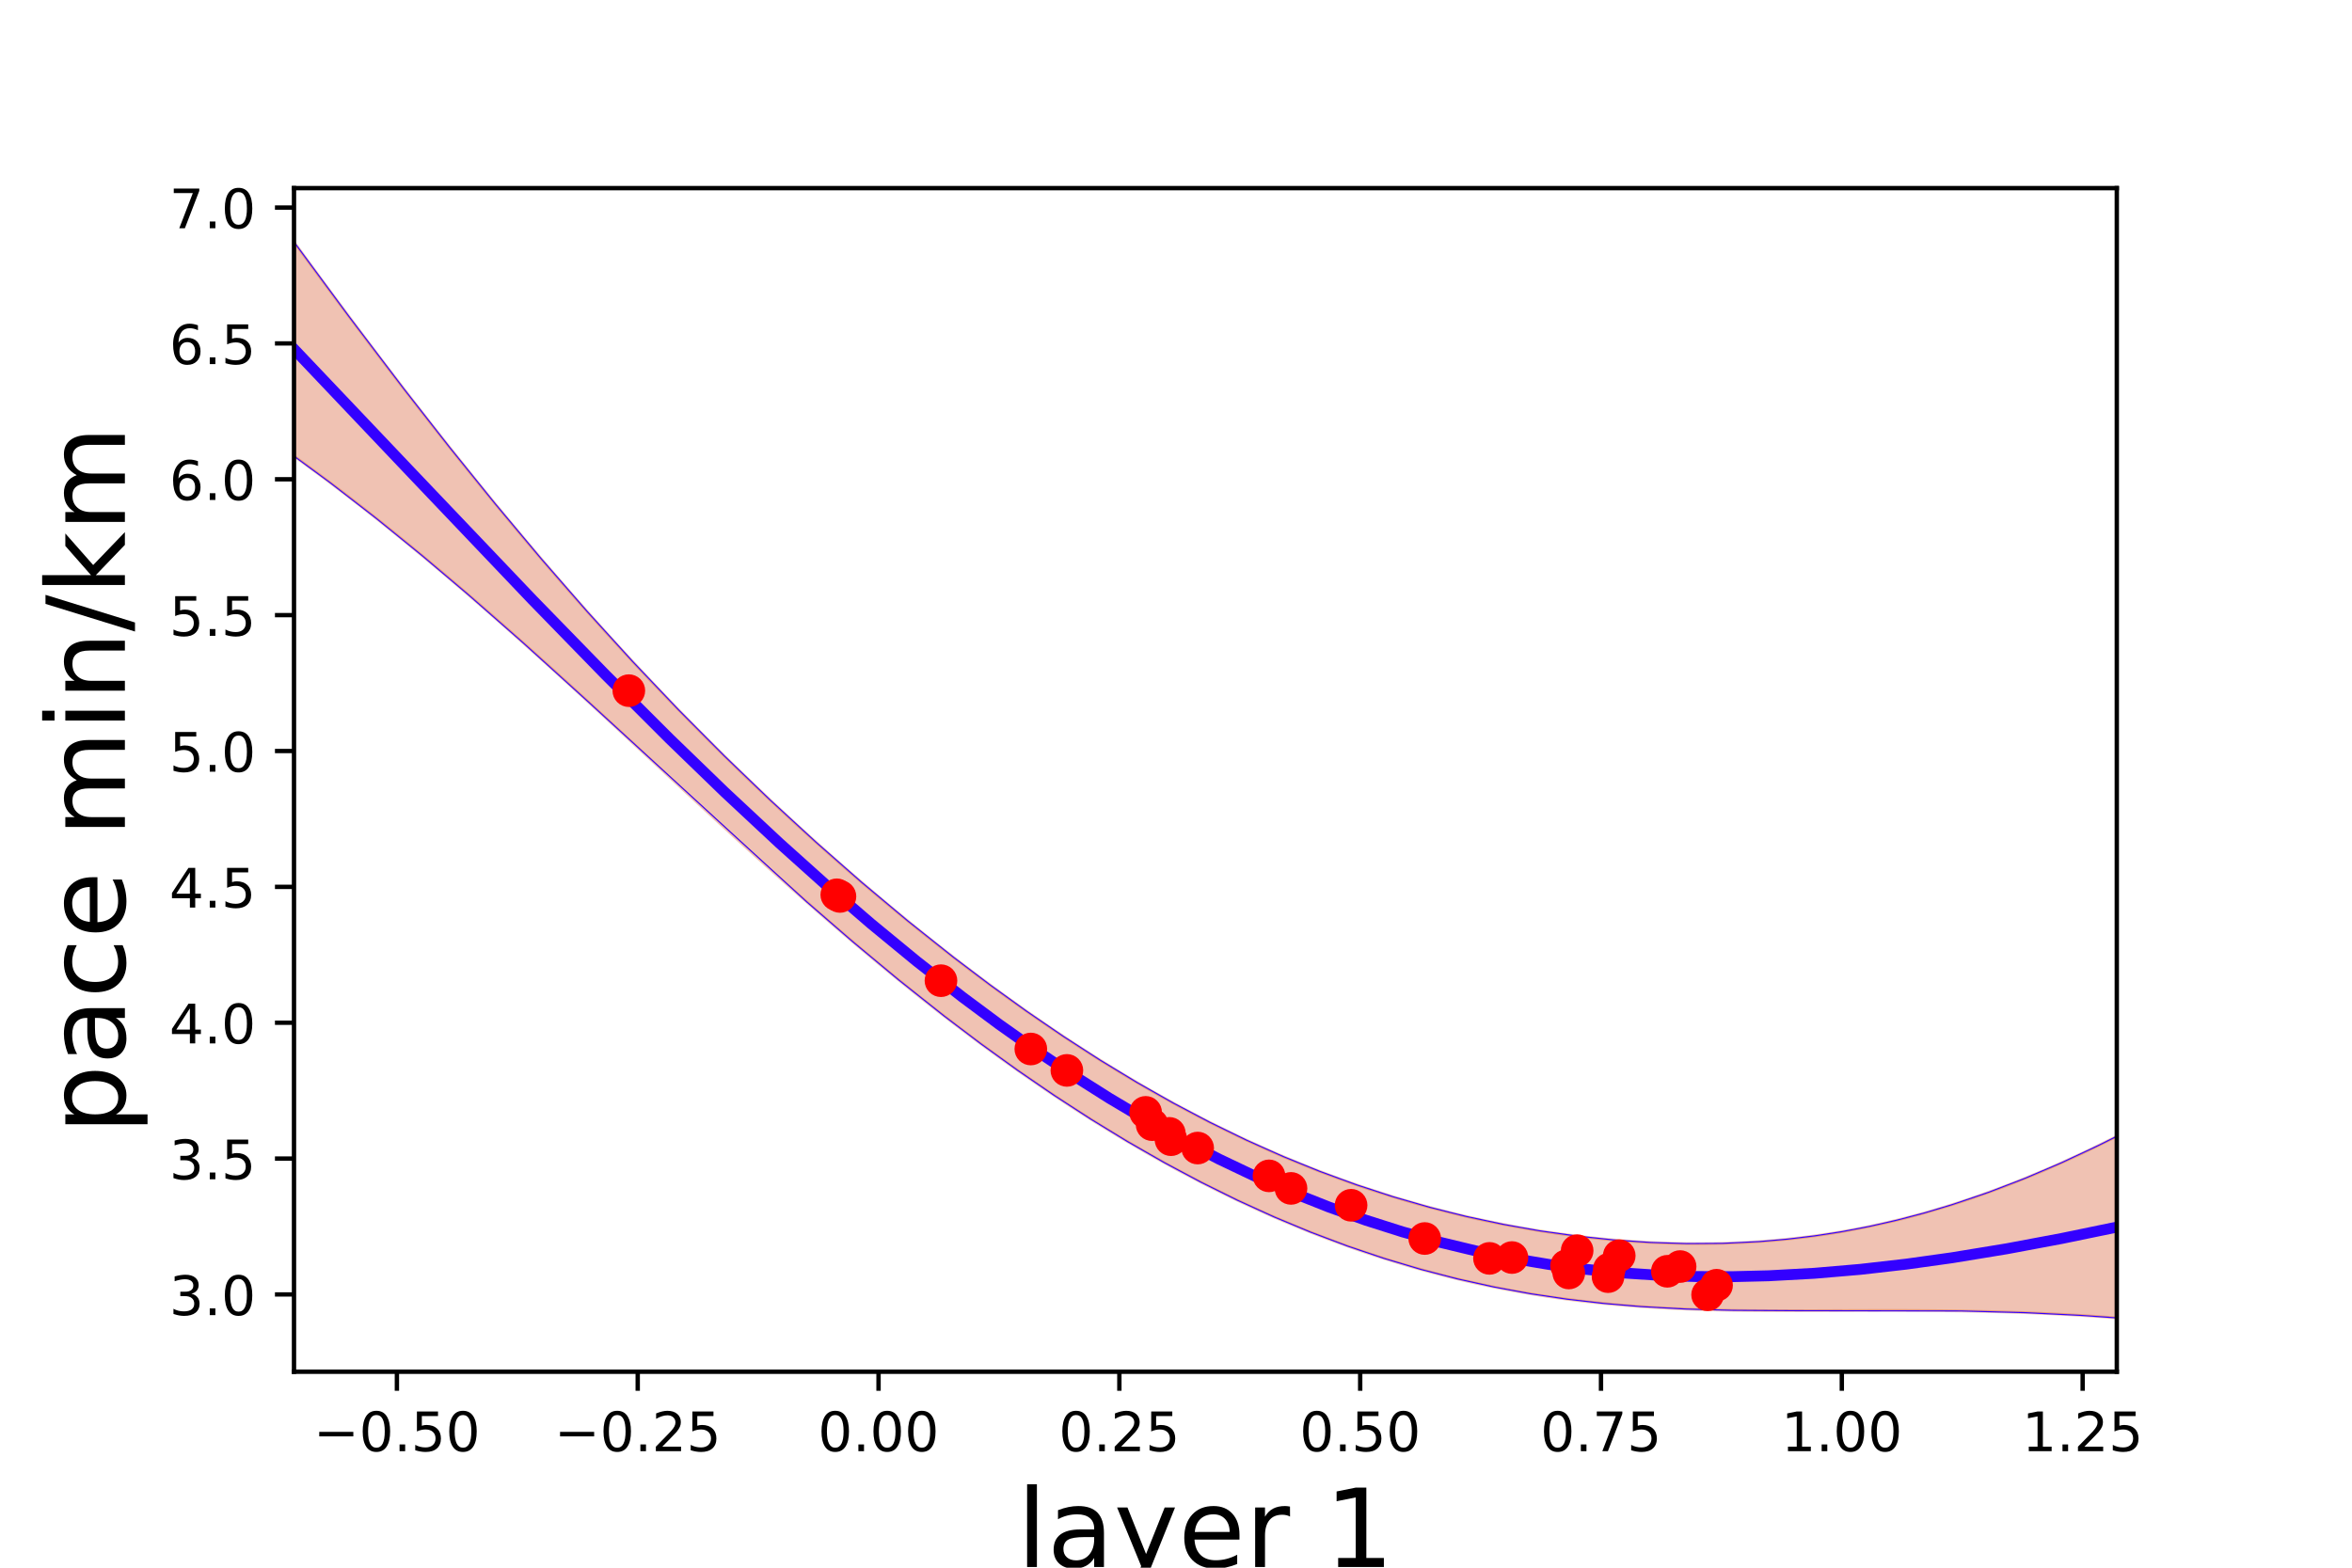 <?xml version="1.0" encoding="utf-8" standalone="no"?>
<!DOCTYPE svg PUBLIC "-//W3C//DTD SVG 1.1//EN"
  "http://www.w3.org/Graphics/SVG/1.1/DTD/svg11.dtd">
<!-- Created with matplotlib (http://matplotlib.org/) -->
<svg height="288pt" version="1.1" viewBox="0 0 432 288" width="432pt" xmlns="http://www.w3.org/2000/svg" xmlns:xlink="http://www.w3.org/1999/xlink">
 <defs>
  <style type="text/css">
*{stroke-linecap:butt;stroke-linejoin:round;}
  </style>
 </defs>
 <g id="figure_1">
  <g id="patch_1">
   <path d="M 0 288 
L 432 288 
L 432 0 
L 0 0 
z
" style="fill:none;"/>
  </g>
  <g id="axes_1">
   <g id="patch_2">
    <path d="M 54 252 
L 388.8 252 
L 388.8 34.56 
L 54 34.56 
z
" style="fill:none;"/>
   </g>
   <g id="patch_3">
    <path clip-path="url(#p4dc4544991)" d="M 54 44.444 
L 55.682 46.748 
L 57.365 49.044 
L 59.047 51.33 
L 60.73 53.607 
L 62.412 55.873 
L 64.094 58.13 
L 65.777 60.376 
L 67.459 62.611 
L 69.142 64.835 
L 70.824 67.047 
L 72.507 69.248 
L 74.189 71.437 
L 75.871 73.614 
L 77.554 75.778 
L 79.236 77.93 
L 80.919 80.068 
L 82.601 82.193 
L 84.283 84.305 
L 85.966 86.402 
L 87.648 88.486 
L 89.331 90.555 
L 91.013 92.61 
L 92.695 94.65 
L 94.378 96.674 
L 96.06 98.684 
L 97.743 100.679 
L 99.425 102.658 
L 101.108 104.621 
L 102.79 106.568 
L 104.472 108.5 
L 106.155 110.415 
L 107.837 112.315 
L 109.52 114.198 
L 111.202 116.066 
L 112.884 117.917 
L 114.567 119.752 
L 116.249 121.571 
L 117.932 123.374 
L 119.614 125.161 
L 121.296 126.932 
L 122.979 128.687 
L 124.661 130.427 
L 126.344 132.151 
L 128.026 133.859 
L 129.709 135.553 
L 131.391 137.231 
L 133.073 138.894 
L 134.756 140.543 
L 136.438 142.176 
L 138.121 143.795 
L 139.803 145.4 
L 141.485 146.99 
L 143.168 148.566 
L 144.85 150.128 
L 146.533 151.676 
L 148.215 153.21 
L 149.897 154.729 
L 151.58 156.235 
L 153.262 157.727 
L 154.945 159.206 
L 156.627 160.67 
L 158.31 162.12 
L 159.992 163.557 
L 161.674 164.98 
L 163.357 166.388 
L 165.039 167.783 
L 166.722 169.164 
L 168.404 170.53 
L 170.086 171.882 
L 171.769 173.22 
L 173.451 174.544 
L 175.134 175.853 
L 176.816 177.148 
L 178.498 178.427 
L 180.181 179.692 
L 181.863 180.942 
L 183.546 182.177 
L 185.228 183.397 
L 186.911 184.602 
L 188.593 185.791 
L 190.275 186.965 
L 191.958 188.123 
L 193.64 189.265 
L 195.323 190.392 
L 197.005 191.503 
L 198.687 192.597 
L 200.37 193.676 
L 202.052 194.738 
L 203.735 195.784 
L 205.417 196.813 
L 207.099 197.826 
L 208.782 198.822 
L 210.464 199.802 
L 212.147 200.765 
L 213.829 201.711 
L 215.512 202.64 
L 217.194 203.552 
L 218.876 204.448 
L 220.559 205.326 
L 222.241 206.187 
L 223.924 207.032 
L 225.606 207.859 
L 227.288 208.669 
L 228.971 209.462 
L 230.653 210.239 
L 232.336 210.998 
L 234.018 211.74 
L 235.701 212.465 
L 237.383 213.173 
L 239.065 213.864 
L 240.748 214.538 
L 242.43 215.196 
L 244.113 215.836 
L 245.795 216.46 
L 247.477 217.067 
L 249.16 217.658 
L 250.842 218.232 
L 252.525 218.79 
L 254.207 219.331 
L 255.889 219.856 
L 257.572 220.365 
L 259.254 220.858 
L 260.937 221.334 
L 262.619 221.795 
L 264.302 222.24 
L 265.984 222.669 
L 267.666 223.083 
L 269.349 223.48 
L 271.031 223.863 
L 272.714 224.23 
L 274.396 224.581 
L 276.078 224.917 
L 277.761 225.238 
L 279.443 225.544 
L 281.126 225.835 
L 282.808 226.11 
L 284.49 226.371 
L 286.173 226.616 
L 287.855 226.846 
L 289.538 227.062 
L 291.22 227.262 
L 292.903 227.448 
L 294.585 227.618 
L 296.267 227.773 
L 297.95 227.913 
L 299.632 228.037 
L 301.315 228.146 
L 302.997 228.24 
L 304.679 228.318 
L 306.362 228.38 
L 308.044 228.426 
L 309.727 228.456 
L 311.409 228.469 
L 313.091 228.466 
L 314.774 228.446 
L 316.456 228.409 
L 318.139 228.355 
L 319.821 228.283 
L 321.504 228.193 
L 323.186 228.085 
L 324.868 227.959 
L 326.551 227.814 
L 328.233 227.65 
L 329.916 227.467 
L 331.598 227.265 
L 333.28 227.044 
L 334.963 226.802 
L 336.645 226.541 
L 338.328 226.26 
L 340.01 225.959 
L 341.692 225.638 
L 343.375 225.296 
L 345.057 224.934 
L 346.74 224.552 
L 348.422 224.15 
L 350.105 223.727 
L 351.787 223.285 
L 353.469 222.822 
L 355.152 222.34 
L 356.834 221.837 
L 358.517 221.315 
L 360.199 220.773 
L 361.881 220.212 
L 363.564 219.632 
L 365.246 219.033 
L 366.929 218.414 
L 368.611 217.778 
L 370.293 217.122 
L 371.976 216.448 
L 373.658 215.756 
L 375.341 215.046 
L 377.023 214.319 
L 378.706 213.574 
L 380.388 212.811 
L 382.07 212.031 
L 383.753 211.235 
L 385.435 210.421 
L 387.118 209.591 
L 388.8 208.745 
L 388.8 242.116 
L 387.118 241.989 
L 385.435 241.868 
L 383.753 241.755 
L 382.07 241.65 
L 380.388 241.551 
L 378.706 241.459 
L 377.023 241.373 
L 375.341 241.294 
L 373.658 241.221 
L 371.976 241.154 
L 370.293 241.093 
L 368.611 241.038 
L 366.929 240.988 
L 365.246 240.944 
L 363.564 240.904 
L 361.881 240.87 
L 360.199 240.84 
L 358.517 240.815 
L 356.834 240.793 
L 355.152 240.776 
L 353.469 240.763 
L 351.787 240.753 
L 350.105 240.746 
L 348.422 240.743 
L 346.74 240.742 
L 345.057 240.743 
L 343.375 240.746 
L 341.692 240.751 
L 340.01 240.756 
L 338.328 240.763 
L 336.645 240.77 
L 334.963 240.777 
L 333.28 240.783 
L 331.598 240.788 
L 329.916 240.791 
L 328.233 240.792 
L 326.551 240.79 
L 324.868 240.785 
L 323.186 240.776 
L 321.504 240.762 
L 319.821 240.743 
L 318.139 240.719 
L 316.456 240.688 
L 314.774 240.65 
L 313.091 240.604 
L 311.409 240.551 
L 309.727 240.488 
L 308.044 240.417 
L 306.362 240.336 
L 304.679 240.245 
L 302.997 240.143 
L 301.315 240.03 
L 299.632 239.906 
L 297.95 239.77 
L 296.267 239.622 
L 294.585 239.461 
L 292.903 239.286 
L 291.22 239.099 
L 289.538 238.898 
L 287.855 238.683 
L 286.173 238.454 
L 284.49 238.211 
L 282.808 237.953 
L 281.126 237.68 
L 279.443 237.393 
L 277.761 237.09 
L 276.078 236.771 
L 274.396 236.438 
L 272.714 236.088 
L 271.031 235.723 
L 269.349 235.342 
L 267.666 234.945 
L 265.984 234.532 
L 264.302 234.103 
L 262.619 233.658 
L 260.937 233.196 
L 259.254 232.718 
L 257.572 232.224 
L 255.889 231.714 
L 254.207 231.186 
L 252.525 230.643 
L 250.842 230.083 
L 249.16 229.506 
L 247.477 228.913 
L 245.795 228.303 
L 244.113 227.676 
L 242.43 227.034 
L 240.748 226.374 
L 239.065 225.698 
L 237.383 225.005 
L 235.701 224.296 
L 234.018 223.57 
L 232.336 222.828 
L 230.653 222.069 
L 228.971 221.294 
L 227.288 220.502 
L 225.606 219.694 
L 223.924 218.869 
L 222.241 218.028 
L 220.559 217.171 
L 218.876 216.297 
L 217.194 215.407 
L 215.512 214.5 
L 213.829 213.577 
L 212.147 212.638 
L 210.464 211.683 
L 208.782 210.711 
L 207.099 209.724 
L 205.417 208.72 
L 203.735 207.701 
L 202.052 206.665 
L 200.37 205.613 
L 198.687 204.546 
L 197.005 203.463 
L 195.323 202.364 
L 193.64 201.249 
L 191.958 200.119 
L 190.275 198.973 
L 188.593 197.812 
L 186.911 196.635 
L 185.228 195.443 
L 183.546 194.236 
L 181.863 193.015 
L 180.181 191.778 
L 178.498 190.527 
L 176.816 189.261 
L 175.134 187.98 
L 173.451 186.686 
L 171.769 185.377 
L 170.086 184.055 
L 168.404 182.719 
L 166.722 181.369 
L 165.039 180.007 
L 163.357 178.631 
L 161.674 177.243 
L 159.992 175.843 
L 158.31 174.431 
L 156.627 173.007 
L 154.945 171.571 
L 153.262 170.125 
L 151.58 168.668 
L 149.897 167.201 
L 148.215 165.724 
L 146.533 164.238 
L 144.85 162.743 
L 143.168 161.239 
L 141.485 159.728 
L 139.803 158.21 
L 138.121 156.684 
L 136.438 155.153 
L 134.756 153.616 
L 133.073 152.073 
L 131.391 150.527 
L 129.709 148.976 
L 128.026 147.422 
L 126.344 145.866 
L 124.661 144.307 
L 122.979 142.748 
L 121.296 141.187 
L 119.614 139.626 
L 117.932 138.066 
L 116.249 136.507 
L 114.567 134.949 
L 112.884 133.394 
L 111.202 131.841 
L 109.52 130.292 
L 107.837 128.747 
L 106.155 127.206 
L 104.472 125.67 
L 102.79 124.139 
L 101.108 122.614 
L 99.425 121.095 
L 97.743 119.583 
L 96.06 118.078 
L 94.378 116.581 
L 92.695 115.092 
L 91.013 113.61 
L 89.331 112.138 
L 87.648 110.674 
L 85.966 109.22 
L 84.283 107.775 
L 82.601 106.341 
L 80.919 104.917 
L 79.236 103.503 
L 77.554 102.101 
L 75.871 100.71 
L 74.189 99.331 
L 72.507 97.963 
L 70.824 96.608 
L 69.142 95.265 
L 67.459 93.936 
L 65.777 92.619 
L 64.094 91.316 
L 62.412 90.027 
L 60.73 88.752 
L 59.047 87.492 
L 57.365 86.246 
L 55.682 85.016 
L 54 83.8 
z
" style="fill:#cc3300;opacity:0.3;stroke:#cc3300;stroke-linejoin:miter;stroke-width:0.5;"/>
   </g>
   <g id="matplotlib.axis_1">
    <g id="xtick_1">
     <g id="line2d_1">
      <defs>
       <path d="M 0 0 
L 0 3.5 
" id="me654d54906" style="stroke:#000000;stroke-width:0.8;"/>
      </defs>
      <g>
       <use style="stroke:#000000;stroke-width:0.8;" x="72.9" xlink:href="#me654d54906" y="252"/>
      </g>
     </g>
     <g id="text_1">
      <!-- −0.50 -->
      <defs>
       <path d="M 10.594 35.5 
L 73.188 35.5 
L 73.188 27.203 
L 10.594 27.203 
z
" id="DejaVuSans-2212"/>
       <path d="M 31.781 66.406 
Q 24.172 66.406 20.328 58.906 
Q 16.5 51.422 16.5 36.375 
Q 16.5 21.391 20.328 13.891 
Q 24.172 6.391 31.781 6.391 
Q 39.453 6.391 43.281 13.891 
Q 47.125 21.391 47.125 36.375 
Q 47.125 51.422 43.281 58.906 
Q 39.453 66.406 31.781 66.406 
z
M 31.781 74.219 
Q 44.047 74.219 50.516 64.516 
Q 56.984 54.828 56.984 36.375 
Q 56.984 17.969 50.516 8.266 
Q 44.047 -1.422 31.781 -1.422 
Q 19.531 -1.422 13.062 8.266 
Q 6.594 17.969 6.594 36.375 
Q 6.594 54.828 13.062 64.516 
Q 19.531 74.219 31.781 74.219 
z
" id="DejaVuSans-30"/>
       <path d="M 10.688 12.406 
L 21 12.406 
L 21 0 
L 10.688 0 
z
" id="DejaVuSans-2e"/>
       <path d="M 10.797 72.906 
L 49.516 72.906 
L 49.516 64.594 
L 19.828 64.594 
L 19.828 46.734 
Q 21.969 47.469 24.109 47.828 
Q 26.266 48.188 28.422 48.188 
Q 40.625 48.188 47.75 41.5 
Q 54.891 34.812 54.891 23.391 
Q 54.891 11.625 47.562 5.094 
Q 40.234 -1.422 26.906 -1.422 
Q 22.312 -1.422 17.547 -0.641 
Q 12.797 0.141 7.719 1.703 
L 7.719 11.625 
Q 12.109 9.234 16.797 8.062 
Q 21.484 6.891 26.703 6.891 
Q 35.156 6.891 40.078 11.328 
Q 45.016 15.766 45.016 23.391 
Q 45.016 31 40.078 35.438 
Q 35.156 39.891 26.703 39.891 
Q 22.75 39.891 18.812 39.016 
Q 14.891 38.141 10.797 36.281 
z
" id="DejaVuSans-35"/>
      </defs>
      <g transform="translate(57.578 266.598)scale(0.1 -0.1)">
       <use xlink:href="#DejaVuSans-2212"/>
       <use x="83.789" xlink:href="#DejaVuSans-30"/>
       <use x="147.412" xlink:href="#DejaVuSans-2e"/>
       <use x="179.199" xlink:href="#DejaVuSans-35"/>
       <use x="242.822" xlink:href="#DejaVuSans-30"/>
      </g>
     </g>
    </g>
    <g id="xtick_2">
     <g id="line2d_2">
      <g>
       <use style="stroke:#000000;stroke-width:0.8;" x="117.133" xlink:href="#me654d54906" y="252"/>
      </g>
     </g>
     <g id="text_2">
      <!-- −0.25 -->
      <defs>
       <path d="M 19.188 8.297 
L 53.609 8.297 
L 53.609 0 
L 7.328 0 
L 7.328 8.297 
Q 12.938 14.109 22.625 23.891 
Q 32.328 33.688 34.812 36.531 
Q 39.547 41.844 41.422 45.531 
Q 43.312 49.219 43.312 52.781 
Q 43.312 58.594 39.234 62.25 
Q 35.156 65.922 28.609 65.922 
Q 23.969 65.922 18.812 64.312 
Q 13.672 62.703 7.812 59.422 
L 7.812 69.391 
Q 13.766 71.781 18.938 73 
Q 24.125 74.219 28.422 74.219 
Q 39.75 74.219 46.484 68.547 
Q 53.219 62.891 53.219 53.422 
Q 53.219 48.922 51.531 44.891 
Q 49.859 40.875 45.406 35.406 
Q 44.188 33.984 37.641 27.219 
Q 31.109 20.453 19.188 8.297 
z
" id="DejaVuSans-32"/>
      </defs>
      <g transform="translate(101.81 266.598)scale(0.1 -0.1)">
       <use xlink:href="#DejaVuSans-2212"/>
       <use x="83.789" xlink:href="#DejaVuSans-30"/>
       <use x="147.412" xlink:href="#DejaVuSans-2e"/>
       <use x="179.199" xlink:href="#DejaVuSans-32"/>
       <use x="242.822" xlink:href="#DejaVuSans-35"/>
      </g>
     </g>
    </g>
    <g id="xtick_3">
     <g id="line2d_3">
      <g>
       <use style="stroke:#000000;stroke-width:0.8;" x="161.365" xlink:href="#me654d54906" y="252"/>
      </g>
     </g>
     <g id="text_3">
      <!-- 0.00 -->
      <g transform="translate(150.232 266.598)scale(0.1 -0.1)">
       <use xlink:href="#DejaVuSans-30"/>
       <use x="63.623" xlink:href="#DejaVuSans-2e"/>
       <use x="95.41" xlink:href="#DejaVuSans-30"/>
       <use x="159.033" xlink:href="#DejaVuSans-30"/>
      </g>
     </g>
    </g>
    <g id="xtick_4">
     <g id="line2d_4">
      <g>
       <use style="stroke:#000000;stroke-width:0.8;" x="205.597" xlink:href="#me654d54906" y="252"/>
      </g>
     </g>
     <g id="text_4">
      <!-- 0.25 -->
      <g transform="translate(194.465 266.598)scale(0.1 -0.1)">
       <use xlink:href="#DejaVuSans-30"/>
       <use x="63.623" xlink:href="#DejaVuSans-2e"/>
       <use x="95.41" xlink:href="#DejaVuSans-32"/>
       <use x="159.033" xlink:href="#DejaVuSans-35"/>
      </g>
     </g>
    </g>
    <g id="xtick_5">
     <g id="line2d_5">
      <g>
       <use style="stroke:#000000;stroke-width:0.8;" x="249.83" xlink:href="#me654d54906" y="252"/>
      </g>
     </g>
     <g id="text_5">
      <!-- 0.50 -->
      <g transform="translate(238.697 266.598)scale(0.1 -0.1)">
       <use xlink:href="#DejaVuSans-30"/>
       <use x="63.623" xlink:href="#DejaVuSans-2e"/>
       <use x="95.41" xlink:href="#DejaVuSans-35"/>
       <use x="159.033" xlink:href="#DejaVuSans-30"/>
      </g>
     </g>
    </g>
    <g id="xtick_6">
     <g id="line2d_6">
      <g>
       <use style="stroke:#000000;stroke-width:0.8;" x="294.062" xlink:href="#me654d54906" y="252"/>
      </g>
     </g>
     <g id="text_6">
      <!-- 0.75 -->
      <defs>
       <path d="M 8.203 72.906 
L 55.078 72.906 
L 55.078 68.703 
L 28.609 0 
L 18.312 0 
L 43.219 64.594 
L 8.203 64.594 
z
" id="DejaVuSans-37"/>
      </defs>
      <g transform="translate(282.929 266.598)scale(0.1 -0.1)">
       <use xlink:href="#DejaVuSans-30"/>
       <use x="63.623" xlink:href="#DejaVuSans-2e"/>
       <use x="95.41" xlink:href="#DejaVuSans-37"/>
       <use x="159.033" xlink:href="#DejaVuSans-35"/>
      </g>
     </g>
    </g>
    <g id="xtick_7">
     <g id="line2d_7">
      <g>
       <use style="stroke:#000000;stroke-width:0.8;" x="338.294" xlink:href="#me654d54906" y="252"/>
      </g>
     </g>
     <g id="text_7">
      <!-- 1.00 -->
      <defs>
       <path d="M 12.406 8.297 
L 28.516 8.297 
L 28.516 63.922 
L 10.984 60.406 
L 10.984 69.391 
L 28.422 72.906 
L 38.281 72.906 
L 38.281 8.297 
L 54.391 8.297 
L 54.391 0 
L 12.406 0 
z
" id="DejaVuSans-31"/>
      </defs>
      <g transform="translate(327.162 266.598)scale(0.1 -0.1)">
       <use xlink:href="#DejaVuSans-31"/>
       <use x="63.623" xlink:href="#DejaVuSans-2e"/>
       <use x="95.41" xlink:href="#DejaVuSans-30"/>
       <use x="159.033" xlink:href="#DejaVuSans-30"/>
      </g>
     </g>
    </g>
    <g id="xtick_8">
     <g id="line2d_8">
      <g>
       <use style="stroke:#000000;stroke-width:0.8;" x="382.527" xlink:href="#me654d54906" y="252"/>
      </g>
     </g>
     <g id="text_8">
      <!-- 1.25 -->
      <g transform="translate(371.394 266.598)scale(0.1 -0.1)">
       <use xlink:href="#DejaVuSans-31"/>
       <use x="63.623" xlink:href="#DejaVuSans-2e"/>
       <use x="95.41" xlink:href="#DejaVuSans-32"/>
       <use x="159.033" xlink:href="#DejaVuSans-35"/>
      </g>
     </g>
    </g>
    <g id="text_9">
     <!-- layer 1 -->
     <defs>
      <path d="M 9.422 75.984 
L 18.406 75.984 
L 18.406 0 
L 9.422 0 
z
" id="DejaVuSans-6c"/>
      <path d="M 34.281 27.484 
Q 23.391 27.484 19.188 25 
Q 14.984 22.516 14.984 16.5 
Q 14.984 11.719 18.141 8.906 
Q 21.297 6.109 26.703 6.109 
Q 34.188 6.109 38.703 11.406 
Q 43.219 16.703 43.219 25.484 
L 43.219 27.484 
z
M 52.203 31.203 
L 52.203 0 
L 43.219 0 
L 43.219 8.297 
Q 40.141 3.328 35.547 0.953 
Q 30.953 -1.422 24.312 -1.422 
Q 15.922 -1.422 10.953 3.297 
Q 6 8.016 6 15.922 
Q 6 25.141 12.172 29.828 
Q 18.359 34.516 30.609 34.516 
L 43.219 34.516 
L 43.219 35.406 
Q 43.219 41.609 39.141 45 
Q 35.062 48.391 27.688 48.391 
Q 23 48.391 18.547 47.266 
Q 14.109 46.141 10.016 43.891 
L 10.016 52.203 
Q 14.938 54.109 19.578 55.047 
Q 24.219 56 28.609 56 
Q 40.484 56 46.344 49.844 
Q 52.203 43.703 52.203 31.203 
z
" id="DejaVuSans-61"/>
      <path d="M 32.172 -5.078 
Q 28.375 -14.844 24.75 -17.812 
Q 21.141 -20.797 15.094 -20.797 
L 7.906 -20.797 
L 7.906 -13.281 
L 13.188 -13.281 
Q 16.891 -13.281 18.938 -11.516 
Q 21 -9.766 23.484 -3.219 
L 25.094 0.875 
L 2.984 54.688 
L 12.5 54.688 
L 29.594 11.922 
L 46.688 54.688 
L 56.203 54.688 
z
" id="DejaVuSans-79"/>
      <path d="M 56.203 29.594 
L 56.203 25.203 
L 14.891 25.203 
Q 15.484 15.922 20.484 11.062 
Q 25.484 6.203 34.422 6.203 
Q 39.594 6.203 44.453 7.469 
Q 49.312 8.734 54.109 11.281 
L 54.109 2.781 
Q 49.266 0.734 44.188 -0.344 
Q 39.109 -1.422 33.891 -1.422 
Q 20.797 -1.422 13.156 6.188 
Q 5.516 13.812 5.516 26.812 
Q 5.516 40.234 12.766 48.109 
Q 20.016 56 32.328 56 
Q 43.359 56 49.781 48.891 
Q 56.203 41.797 56.203 29.594 
z
M 47.219 32.234 
Q 47.125 39.594 43.094 43.984 
Q 39.062 48.391 32.422 48.391 
Q 24.906 48.391 20.391 44.141 
Q 15.875 39.891 15.188 32.172 
z
" id="DejaVuSans-65"/>
      <path d="M 41.109 46.297 
Q 39.594 47.172 37.812 47.578 
Q 36.031 48 33.891 48 
Q 26.266 48 22.188 43.047 
Q 18.109 38.094 18.109 28.812 
L 18.109 0 
L 9.078 0 
L 9.078 54.688 
L 18.109 54.688 
L 18.109 46.188 
Q 20.953 51.172 25.484 53.578 
Q 30.031 56 36.531 56 
Q 37.453 56 38.578 55.875 
Q 39.703 55.766 41.062 55.516 
z
" id="DejaVuSans-72"/>
      <path id="DejaVuSans-20"/>
     </defs>
     <g transform="translate(186.77 287.875)scale(0.2 -0.2)">
      <use xlink:href="#DejaVuSans-6c"/>
      <use x="27.783" xlink:href="#DejaVuSans-61"/>
      <use x="89.062" xlink:href="#DejaVuSans-79"/>
      <use x="148.242" xlink:href="#DejaVuSans-65"/>
      <use x="209.766" xlink:href="#DejaVuSans-72"/>
      <use x="250.879" xlink:href="#DejaVuSans-20"/>
      <use x="282.666" xlink:href="#DejaVuSans-31"/>
     </g>
    </g>
   </g>
   <g id="matplotlib.axis_2">
    <g id="ytick_1">
     <g id="line2d_9">
      <defs>
       <path d="M 0 0 
L -3.5 0 
" id="m9f1d068b2f" style="stroke:#000000;stroke-width:0.8;"/>
      </defs>
      <g>
       <use style="stroke:#000000;stroke-width:0.8;" x="54" xlink:href="#m9f1d068b2f" y="237.804"/>
      </g>
     </g>
     <g id="text_10">
      <!-- 3.0 -->
      <defs>
       <path d="M 40.578 39.312 
Q 47.656 37.797 51.625 33 
Q 55.609 28.219 55.609 21.188 
Q 55.609 10.406 48.188 4.484 
Q 40.766 -1.422 27.094 -1.422 
Q 22.516 -1.422 17.656 -0.516 
Q 12.797 0.391 7.625 2.203 
L 7.625 11.719 
Q 11.719 9.328 16.594 8.109 
Q 21.484 6.891 26.812 6.891 
Q 36.078 6.891 40.938 10.547 
Q 45.797 14.203 45.797 21.188 
Q 45.797 27.641 41.281 31.266 
Q 36.766 34.906 28.719 34.906 
L 20.219 34.906 
L 20.219 43.016 
L 29.109 43.016 
Q 36.375 43.016 40.234 45.922 
Q 44.094 48.828 44.094 54.297 
Q 44.094 59.906 40.109 62.906 
Q 36.141 65.922 28.719 65.922 
Q 24.656 65.922 20.016 65.031 
Q 15.375 64.156 9.812 62.312 
L 9.812 71.094 
Q 15.438 72.656 20.344 73.438 
Q 25.25 74.219 29.594 74.219 
Q 40.828 74.219 47.359 69.109 
Q 53.906 64.016 53.906 55.328 
Q 53.906 49.266 50.438 45.094 
Q 46.969 40.922 40.578 39.312 
z
" id="DejaVuSans-33"/>
      </defs>
      <g transform="translate(31.097 241.603)scale(0.1 -0.1)">
       <use xlink:href="#DejaVuSans-33"/>
       <use x="63.623" xlink:href="#DejaVuSans-2e"/>
       <use x="95.41" xlink:href="#DejaVuSans-30"/>
      </g>
     </g>
    </g>
    <g id="ytick_2">
     <g id="line2d_10">
      <g>
       <use style="stroke:#000000;stroke-width:0.8;" x="54" xlink:href="#m9f1d068b2f" y="212.845"/>
      </g>
     </g>
     <g id="text_11">
      <!-- 3.5 -->
      <g transform="translate(31.097 216.644)scale(0.1 -0.1)">
       <use xlink:href="#DejaVuSans-33"/>
       <use x="63.623" xlink:href="#DejaVuSans-2e"/>
       <use x="95.41" xlink:href="#DejaVuSans-35"/>
      </g>
     </g>
    </g>
    <g id="ytick_3">
     <g id="line2d_11">
      <g>
       <use style="stroke:#000000;stroke-width:0.8;" x="54" xlink:href="#m9f1d068b2f" y="187.886"/>
      </g>
     </g>
     <g id="text_12">
      <!-- 4.0 -->
      <defs>
       <path d="M 37.797 64.312 
L 12.891 25.391 
L 37.797 25.391 
z
M 35.203 72.906 
L 47.609 72.906 
L 47.609 25.391 
L 58.016 25.391 
L 58.016 17.188 
L 47.609 17.188 
L 47.609 0 
L 37.797 0 
L 37.797 17.188 
L 4.891 17.188 
L 4.891 26.703 
z
" id="DejaVuSans-34"/>
      </defs>
      <g transform="translate(31.097 191.685)scale(0.1 -0.1)">
       <use xlink:href="#DejaVuSans-34"/>
       <use x="63.623" xlink:href="#DejaVuSans-2e"/>
       <use x="95.41" xlink:href="#DejaVuSans-30"/>
      </g>
     </g>
    </g>
    <g id="ytick_4">
     <g id="line2d_12">
      <g>
       <use style="stroke:#000000;stroke-width:0.8;" x="54" xlink:href="#m9f1d068b2f" y="162.927"/>
      </g>
     </g>
     <g id="text_13">
      <!-- 4.5 -->
      <g transform="translate(31.097 166.726)scale(0.1 -0.1)">
       <use xlink:href="#DejaVuSans-34"/>
       <use x="63.623" xlink:href="#DejaVuSans-2e"/>
       <use x="95.41" xlink:href="#DejaVuSans-35"/>
      </g>
     </g>
    </g>
    <g id="ytick_5">
     <g id="line2d_13">
      <g>
       <use style="stroke:#000000;stroke-width:0.8;" x="54" xlink:href="#m9f1d068b2f" y="137.967"/>
      </g>
     </g>
     <g id="text_14">
      <!-- 5.0 -->
      <g transform="translate(31.097 141.767)scale(0.1 -0.1)">
       <use xlink:href="#DejaVuSans-35"/>
       <use x="63.623" xlink:href="#DejaVuSans-2e"/>
       <use x="95.41" xlink:href="#DejaVuSans-30"/>
      </g>
     </g>
    </g>
    <g id="ytick_6">
     <g id="line2d_14">
      <g>
       <use style="stroke:#000000;stroke-width:0.8;" x="54" xlink:href="#m9f1d068b2f" y="113.008"/>
      </g>
     </g>
     <g id="text_15">
      <!-- 5.5 -->
      <g transform="translate(31.097 116.807)scale(0.1 -0.1)">
       <use xlink:href="#DejaVuSans-35"/>
       <use x="63.623" xlink:href="#DejaVuSans-2e"/>
       <use x="95.41" xlink:href="#DejaVuSans-35"/>
      </g>
     </g>
    </g>
    <g id="ytick_7">
     <g id="line2d_15">
      <g>
       <use style="stroke:#000000;stroke-width:0.8;" x="54" xlink:href="#m9f1d068b2f" y="88.049"/>
      </g>
     </g>
     <g id="text_16">
      <!-- 6.0 -->
      <defs>
       <path d="M 33.016 40.375 
Q 26.375 40.375 22.484 35.828 
Q 18.609 31.297 18.609 23.391 
Q 18.609 15.531 22.484 10.953 
Q 26.375 6.391 33.016 6.391 
Q 39.656 6.391 43.531 10.953 
Q 47.406 15.531 47.406 23.391 
Q 47.406 31.297 43.531 35.828 
Q 39.656 40.375 33.016 40.375 
z
M 52.594 71.297 
L 52.594 62.312 
Q 48.875 64.062 45.094 64.984 
Q 41.312 65.922 37.594 65.922 
Q 27.828 65.922 22.672 59.328 
Q 17.531 52.734 16.797 39.406 
Q 19.672 43.656 24.016 45.922 
Q 28.375 48.188 33.594 48.188 
Q 44.578 48.188 50.953 41.516 
Q 57.328 34.859 57.328 23.391 
Q 57.328 12.156 50.688 5.359 
Q 44.047 -1.422 33.016 -1.422 
Q 20.359 -1.422 13.672 8.266 
Q 6.984 17.969 6.984 36.375 
Q 6.984 53.656 15.188 63.938 
Q 23.391 74.219 37.203 74.219 
Q 40.922 74.219 44.703 73.484 
Q 48.484 72.75 52.594 71.297 
z
" id="DejaVuSans-36"/>
      </defs>
      <g transform="translate(31.097 91.848)scale(0.1 -0.1)">
       <use xlink:href="#DejaVuSans-36"/>
       <use x="63.623" xlink:href="#DejaVuSans-2e"/>
       <use x="95.41" xlink:href="#DejaVuSans-30"/>
      </g>
     </g>
    </g>
    <g id="ytick_8">
     <g id="line2d_16">
      <g>
       <use style="stroke:#000000;stroke-width:0.8;" x="54" xlink:href="#m9f1d068b2f" y="63.09"/>
      </g>
     </g>
     <g id="text_17">
      <!-- 6.5 -->
      <g transform="translate(31.097 66.889)scale(0.1 -0.1)">
       <use xlink:href="#DejaVuSans-36"/>
       <use x="63.623" xlink:href="#DejaVuSans-2e"/>
       <use x="95.41" xlink:href="#DejaVuSans-35"/>
      </g>
     </g>
    </g>
    <g id="ytick_9">
     <g id="line2d_17">
      <g>
       <use style="stroke:#000000;stroke-width:0.8;" x="54" xlink:href="#m9f1d068b2f" y="38.131"/>
      </g>
     </g>
     <g id="text_18">
      <!-- 7.0 -->
      <g transform="translate(31.097 41.93)scale(0.1 -0.1)">
       <use xlink:href="#DejaVuSans-37"/>
       <use x="63.623" xlink:href="#DejaVuSans-2e"/>
       <use x="95.41" xlink:href="#DejaVuSans-30"/>
      </g>
     </g>
    </g>
    <g id="text_19">
     <!-- pace min/km -->
     <defs>
      <path d="M 18.109 8.203 
L 18.109 -20.797 
L 9.078 -20.797 
L 9.078 54.688 
L 18.109 54.688 
L 18.109 46.391 
Q 20.953 51.266 25.266 53.625 
Q 29.594 56 35.594 56 
Q 45.562 56 51.781 48.094 
Q 58.016 40.188 58.016 27.297 
Q 58.016 14.406 51.781 6.484 
Q 45.562 -1.422 35.594 -1.422 
Q 29.594 -1.422 25.266 0.953 
Q 20.953 3.328 18.109 8.203 
z
M 48.688 27.297 
Q 48.688 37.203 44.609 42.844 
Q 40.531 48.484 33.406 48.484 
Q 26.266 48.484 22.188 42.844 
Q 18.109 37.203 18.109 27.297 
Q 18.109 17.391 22.188 11.75 
Q 26.266 6.109 33.406 6.109 
Q 40.531 6.109 44.609 11.75 
Q 48.688 17.391 48.688 27.297 
z
" id="DejaVuSans-70"/>
      <path d="M 48.781 52.594 
L 48.781 44.188 
Q 44.969 46.297 41.141 47.344 
Q 37.312 48.391 33.406 48.391 
Q 24.656 48.391 19.812 42.844 
Q 14.984 37.312 14.984 27.297 
Q 14.984 17.281 19.812 11.734 
Q 24.656 6.203 33.406 6.203 
Q 37.312 6.203 41.141 7.25 
Q 44.969 8.297 48.781 10.406 
L 48.781 2.094 
Q 45.016 0.344 40.984 -0.531 
Q 36.969 -1.422 32.422 -1.422 
Q 20.062 -1.422 12.781 6.344 
Q 5.516 14.109 5.516 27.297 
Q 5.516 40.672 12.859 48.328 
Q 20.219 56 33.016 56 
Q 37.156 56 41.109 55.141 
Q 45.062 54.297 48.781 52.594 
z
" id="DejaVuSans-63"/>
      <path d="M 52 44.188 
Q 55.375 50.25 60.062 53.125 
Q 64.75 56 71.094 56 
Q 79.641 56 84.281 50.016 
Q 88.922 44.047 88.922 33.016 
L 88.922 0 
L 79.891 0 
L 79.891 32.719 
Q 79.891 40.578 77.094 44.375 
Q 74.312 48.188 68.609 48.188 
Q 61.625 48.188 57.562 43.547 
Q 53.516 38.922 53.516 30.906 
L 53.516 0 
L 44.484 0 
L 44.484 32.719 
Q 44.484 40.625 41.703 44.406 
Q 38.922 48.188 33.109 48.188 
Q 26.219 48.188 22.156 43.531 
Q 18.109 38.875 18.109 30.906 
L 18.109 0 
L 9.078 0 
L 9.078 54.688 
L 18.109 54.688 
L 18.109 46.188 
Q 21.188 51.219 25.484 53.609 
Q 29.781 56 35.688 56 
Q 41.656 56 45.828 52.969 
Q 50 49.953 52 44.188 
z
" id="DejaVuSans-6d"/>
      <path d="M 9.422 54.688 
L 18.406 54.688 
L 18.406 0 
L 9.422 0 
z
M 9.422 75.984 
L 18.406 75.984 
L 18.406 64.594 
L 9.422 64.594 
z
" id="DejaVuSans-69"/>
      <path d="M 54.891 33.016 
L 54.891 0 
L 45.906 0 
L 45.906 32.719 
Q 45.906 40.484 42.875 44.328 
Q 39.844 48.188 33.797 48.188 
Q 26.516 48.188 22.312 43.547 
Q 18.109 38.922 18.109 30.906 
L 18.109 0 
L 9.078 0 
L 9.078 54.688 
L 18.109 54.688 
L 18.109 46.188 
Q 21.344 51.125 25.703 53.562 
Q 30.078 56 35.797 56 
Q 45.219 56 50.047 50.172 
Q 54.891 44.344 54.891 33.016 
z
" id="DejaVuSans-6e"/>
      <path d="M 25.391 72.906 
L 33.688 72.906 
L 8.297 -9.281 
L 0 -9.281 
z
" id="DejaVuSans-2f"/>
      <path d="M 9.078 75.984 
L 18.109 75.984 
L 18.109 31.109 
L 44.922 54.688 
L 56.391 54.688 
L 27.391 29.109 
L 57.625 0 
L 45.906 0 
L 18.109 26.703 
L 18.109 0 
L 9.078 0 
z
" id="DejaVuSans-6b"/>
     </defs>
     <g transform="translate(22.938 208.343)rotate(-90)scale(0.2 -0.2)">
      <use xlink:href="#DejaVuSans-70"/>
      <use x="63.477" xlink:href="#DejaVuSans-61"/>
      <use x="124.756" xlink:href="#DejaVuSans-63"/>
      <use x="179.736" xlink:href="#DejaVuSans-65"/>
      <use x="241.26" xlink:href="#DejaVuSans-20"/>
      <use x="273.047" xlink:href="#DejaVuSans-6d"/>
      <use x="370.459" xlink:href="#DejaVuSans-69"/>
      <use x="398.242" xlink:href="#DejaVuSans-6e"/>
      <use x="461.621" xlink:href="#DejaVuSans-2f"/>
      <use x="495.312" xlink:href="#DejaVuSans-6b"/>
      <use x="553.223" xlink:href="#DejaVuSans-6d"/>
     </g>
    </g>
   </g>
   <g id="line2d_18">
    <path clip-path="url(#p4dc4544991)" d="M 54 64.122 
L 75.871 87.162 
L 97.743 110.131 
L 111.202 123.953 
L 122.979 135.717 
L 133.073 145.484 
L 143.168 154.903 
L 151.58 162.452 
L 159.992 169.7 
L 168.404 176.624 
L 176.816 183.204 
L 183.546 188.207 
L 190.275 192.969 
L 197.005 197.483 
L 203.735 201.742 
L 210.464 205.742 
L 217.194 209.479 
L 223.924 212.951 
L 230.653 216.154 
L 237.383 219.089 
L 244.113 221.756 
L 250.842 224.157 
L 257.572 226.295 
L 264.302 228.172 
L 271.031 229.793 
L 277.761 231.164 
L 284.49 232.291 
L 291.22 233.181 
L 297.95 233.841 
L 304.679 234.281 
L 311.409 234.51 
L 318.139 234.537 
L 324.868 234.372 
L 333.28 233.913 
L 341.692 233.194 
L 350.105 232.237 
L 358.517 231.065 
L 368.611 229.408 
L 378.706 227.516 
L 388.8 225.431 
L 388.8 225.431 
" style="fill:none;stroke:#3300ff;stroke-linecap:square;stroke-width:2;"/>
   </g>
   <g id="line2d_19">
    <path clip-path="url(#p4dc4544991)" d="M 54 44.444 
L 64.094 58.13 
L 74.189 71.437 
L 82.601 82.193 
L 91.013 92.61 
L 99.425 102.658 
L 107.837 112.315 
L 116.249 121.571 
L 124.661 130.427 
L 133.073 138.894 
L 141.485 146.99 
L 149.897 154.729 
L 158.31 162.12 
L 166.722 169.164 
L 175.134 175.853 
L 181.863 180.942 
L 188.593 185.791 
L 195.323 190.392 
L 202.052 194.738 
L 208.782 198.822 
L 215.512 202.64 
L 222.241 206.187 
L 228.971 209.462 
L 235.701 212.465 
L 242.43 215.196 
L 249.16 217.658 
L 255.889 219.856 
L 262.619 221.795 
L 269.349 223.48 
L 276.078 224.917 
L 282.808 226.11 
L 289.538 227.062 
L 296.267 227.773 
L 302.997 228.24 
L 309.727 228.456 
L 316.456 228.409 
L 323.186 228.085 
L 328.233 227.65 
L 333.28 227.044 
L 338.328 226.26 
L 343.375 225.296 
L 348.422 224.15 
L 353.469 222.822 
L 358.517 221.315 
L 365.246 219.033 
L 371.976 216.448 
L 378.706 213.574 
L 385.435 210.421 
L 388.8 208.745 
L 388.8 208.745 
" style="fill:none;stroke:#3300ff;stroke-linecap:square;stroke-width:0.2;"/>
   </g>
   <g id="line2d_20">
    <path clip-path="url(#p4dc4544991)" d="M 54 83.8 
L 60.73 88.752 
L 69.142 95.265 
L 77.554 102.101 
L 85.966 109.22 
L 96.06 118.078 
L 107.837 128.747 
L 148.215 165.724 
L 156.627 173.007 
L 165.039 180.007 
L 173.451 186.686 
L 180.181 191.778 
L 186.911 196.635 
L 193.64 201.249 
L 200.37 205.613 
L 207.099 209.724 
L 213.829 213.577 
L 220.559 217.171 
L 227.288 220.502 
L 234.018 223.57 
L 240.748 226.374 
L 247.477 228.913 
L 254.207 231.186 
L 260.937 233.196 
L 267.666 234.945 
L 274.396 236.438 
L 281.126 237.68 
L 287.855 238.683 
L 294.585 239.461 
L 301.315 240.03 
L 309.727 240.488 
L 318.139 240.719 
L 329.916 240.791 
L 360.199 240.84 
L 371.976 241.154 
L 382.07 241.65 
L 388.8 242.116 
L 388.8 242.116 
" style="fill:none;stroke:#3300ff;stroke-linecap:square;stroke-width:0.2;"/>
   </g>
   <g id="line2d_21">
    <defs>
     <path d="M 0 2.5 
C 0.663 2.5 1.299 2.237 1.768 1.768 
C 2.237 1.299 2.5 0.663 2.5 0 
C 2.5 -0.663 2.237 -1.299 1.768 -1.768 
C 1.299 -2.237 0.663 -2.5 0 -2.5 
C -0.663 -2.5 -1.299 -2.237 -1.768 -1.768 
C -2.237 -1.299 -2.5 -0.663 -2.5 0 
C -2.5 0.663 -2.237 1.299 -1.768 1.768 
C -1.299 2.237 -0.663 2.5 0 2.5 
z
" id="mdec034f9f9" style="stroke:#ff0000;"/>
    </defs>
    <g clip-path="url(#p4dc4544991)">
     <use style="fill:#ff0000;stroke:#ff0000;" x="153.696" xlink:href="#mdec034f9f9" y="164.383"/>
     <use style="fill:#ff0000;stroke:#ff0000;" x="154.276" xlink:href="#mdec034f9f9" y="164.687"/>
     <use style="fill:#ff0000;stroke:#ff0000;" x="115.499" xlink:href="#mdec034f9f9" y="126.881"/>
     <use style="fill:#ff0000;stroke:#ff0000;" x="172.83" xlink:href="#mdec034f9f9" y="180.164"/>
     <use style="fill:#ff0000;stroke:#ff0000;" x="189.336" xlink:href="#mdec034f9f9" y="192.712"/>
     <use style="fill:#ff0000;stroke:#ff0000;" x="215.083" xlink:href="#mdec034f9f9" y="209.375"/>
     <use style="fill:#ff0000;stroke:#ff0000;" x="195.956" xlink:href="#mdec034f9f9" y="196.644"/>
     <use style="fill:#ff0000;stroke:#ff0000;" x="211.615" xlink:href="#mdec034f9f9" y="206.613"/>
     <use style="fill:#ff0000;stroke:#ff0000;" x="214.777" xlink:href="#mdec034f9f9" y="208.21"/>
     <use style="fill:#ff0000;stroke:#ff0000;" x="219.98" xlink:href="#mdec034f9f9" y="210.908"/>
     <use style="fill:#ff0000;stroke:#ff0000;" x="210.421" xlink:href="#mdec034f9f9" y="204.354"/>
     <use style="fill:#ff0000;stroke:#ff0000;" x="237.123" xlink:href="#mdec034f9f9" y="218.321"/>
     <use style="fill:#ff0000;stroke:#ff0000;" x="233.085" xlink:href="#mdec034f9f9" y="216.018"/>
     <use style="fill:#ff0000;stroke:#ff0000;" x="261.684" xlink:href="#mdec034f9f9" y="227.529"/>
     <use style="fill:#ff0000;stroke:#ff0000;" x="273.579" xlink:href="#mdec034f9f9" y="231.177"/>
     <use style="fill:#ff0000;stroke:#ff0000;" x="248.159" xlink:href="#mdec034f9f9" y="221.421"/>
     <use style="fill:#ff0000;stroke:#ff0000;" x="277.705" xlink:href="#mdec034f9f9" y="231.023"/>
     <use style="fill:#ff0000;stroke:#ff0000;" x="288.145" xlink:href="#mdec034f9f9" y="233.863"/>
     <use style="fill:#ff0000;stroke:#ff0000;" x="287.734" xlink:href="#mdec034f9f9" y="232.522"/>
     <use style="fill:#ff0000;stroke:#ff0000;" x="295.352" xlink:href="#mdec034f9f9" y="234.533"/>
     <use style="fill:#ff0000;stroke:#ff0000;" x="295.586" xlink:href="#mdec034f9f9" y="233.133"/>
     <use style="fill:#ff0000;stroke:#ff0000;" x="289.679" xlink:href="#mdec034f9f9" y="229.761"/>
     <use style="fill:#ff0000;stroke:#ff0000;" x="297.411" xlink:href="#mdec034f9f9" y="230.688"/>
     <use style="fill:#ff0000;stroke:#ff0000;" x="306.248" xlink:href="#mdec034f9f9" y="233.547"/>
     <use style="fill:#ff0000;stroke:#ff0000;" x="308.592" xlink:href="#mdec034f9f9" y="232.68"/>
     <use style="fill:#ff0000;stroke:#ff0000;" x="313.642" xlink:href="#mdec034f9f9" y="237.865"/>
     <use style="fill:#ff0000;stroke:#ff0000;" x="315.288" xlink:href="#mdec034f9f9" y="236.11"/>
    </g>
   </g>
   <g id="patch_4">
    <path d="M 54 252 
L 54 34.56 
" style="fill:none;stroke:#000000;stroke-linecap:square;stroke-linejoin:miter;stroke-width:0.8;"/>
   </g>
   <g id="patch_5">
    <path d="M 388.8 252 
L 388.8 34.56 
" style="fill:none;stroke:#000000;stroke-linecap:square;stroke-linejoin:miter;stroke-width:0.8;"/>
   </g>
   <g id="patch_6">
    <path d="M 54 252 
L 388.8 252 
" style="fill:none;stroke:#000000;stroke-linecap:square;stroke-linejoin:miter;stroke-width:0.8;"/>
   </g>
   <g id="patch_7">
    <path d="M 54 34.56 
L 388.8 34.56 
" style="fill:none;stroke:#000000;stroke-linecap:square;stroke-linejoin:miter;stroke-width:0.8;"/>
   </g>
  </g>
 </g>
 <defs>
  <clipPath id="p4dc4544991">
   <rect height="217.44" width="334.8" x="54" y="34.56"/>
  </clipPath>
 </defs>
</svg>
